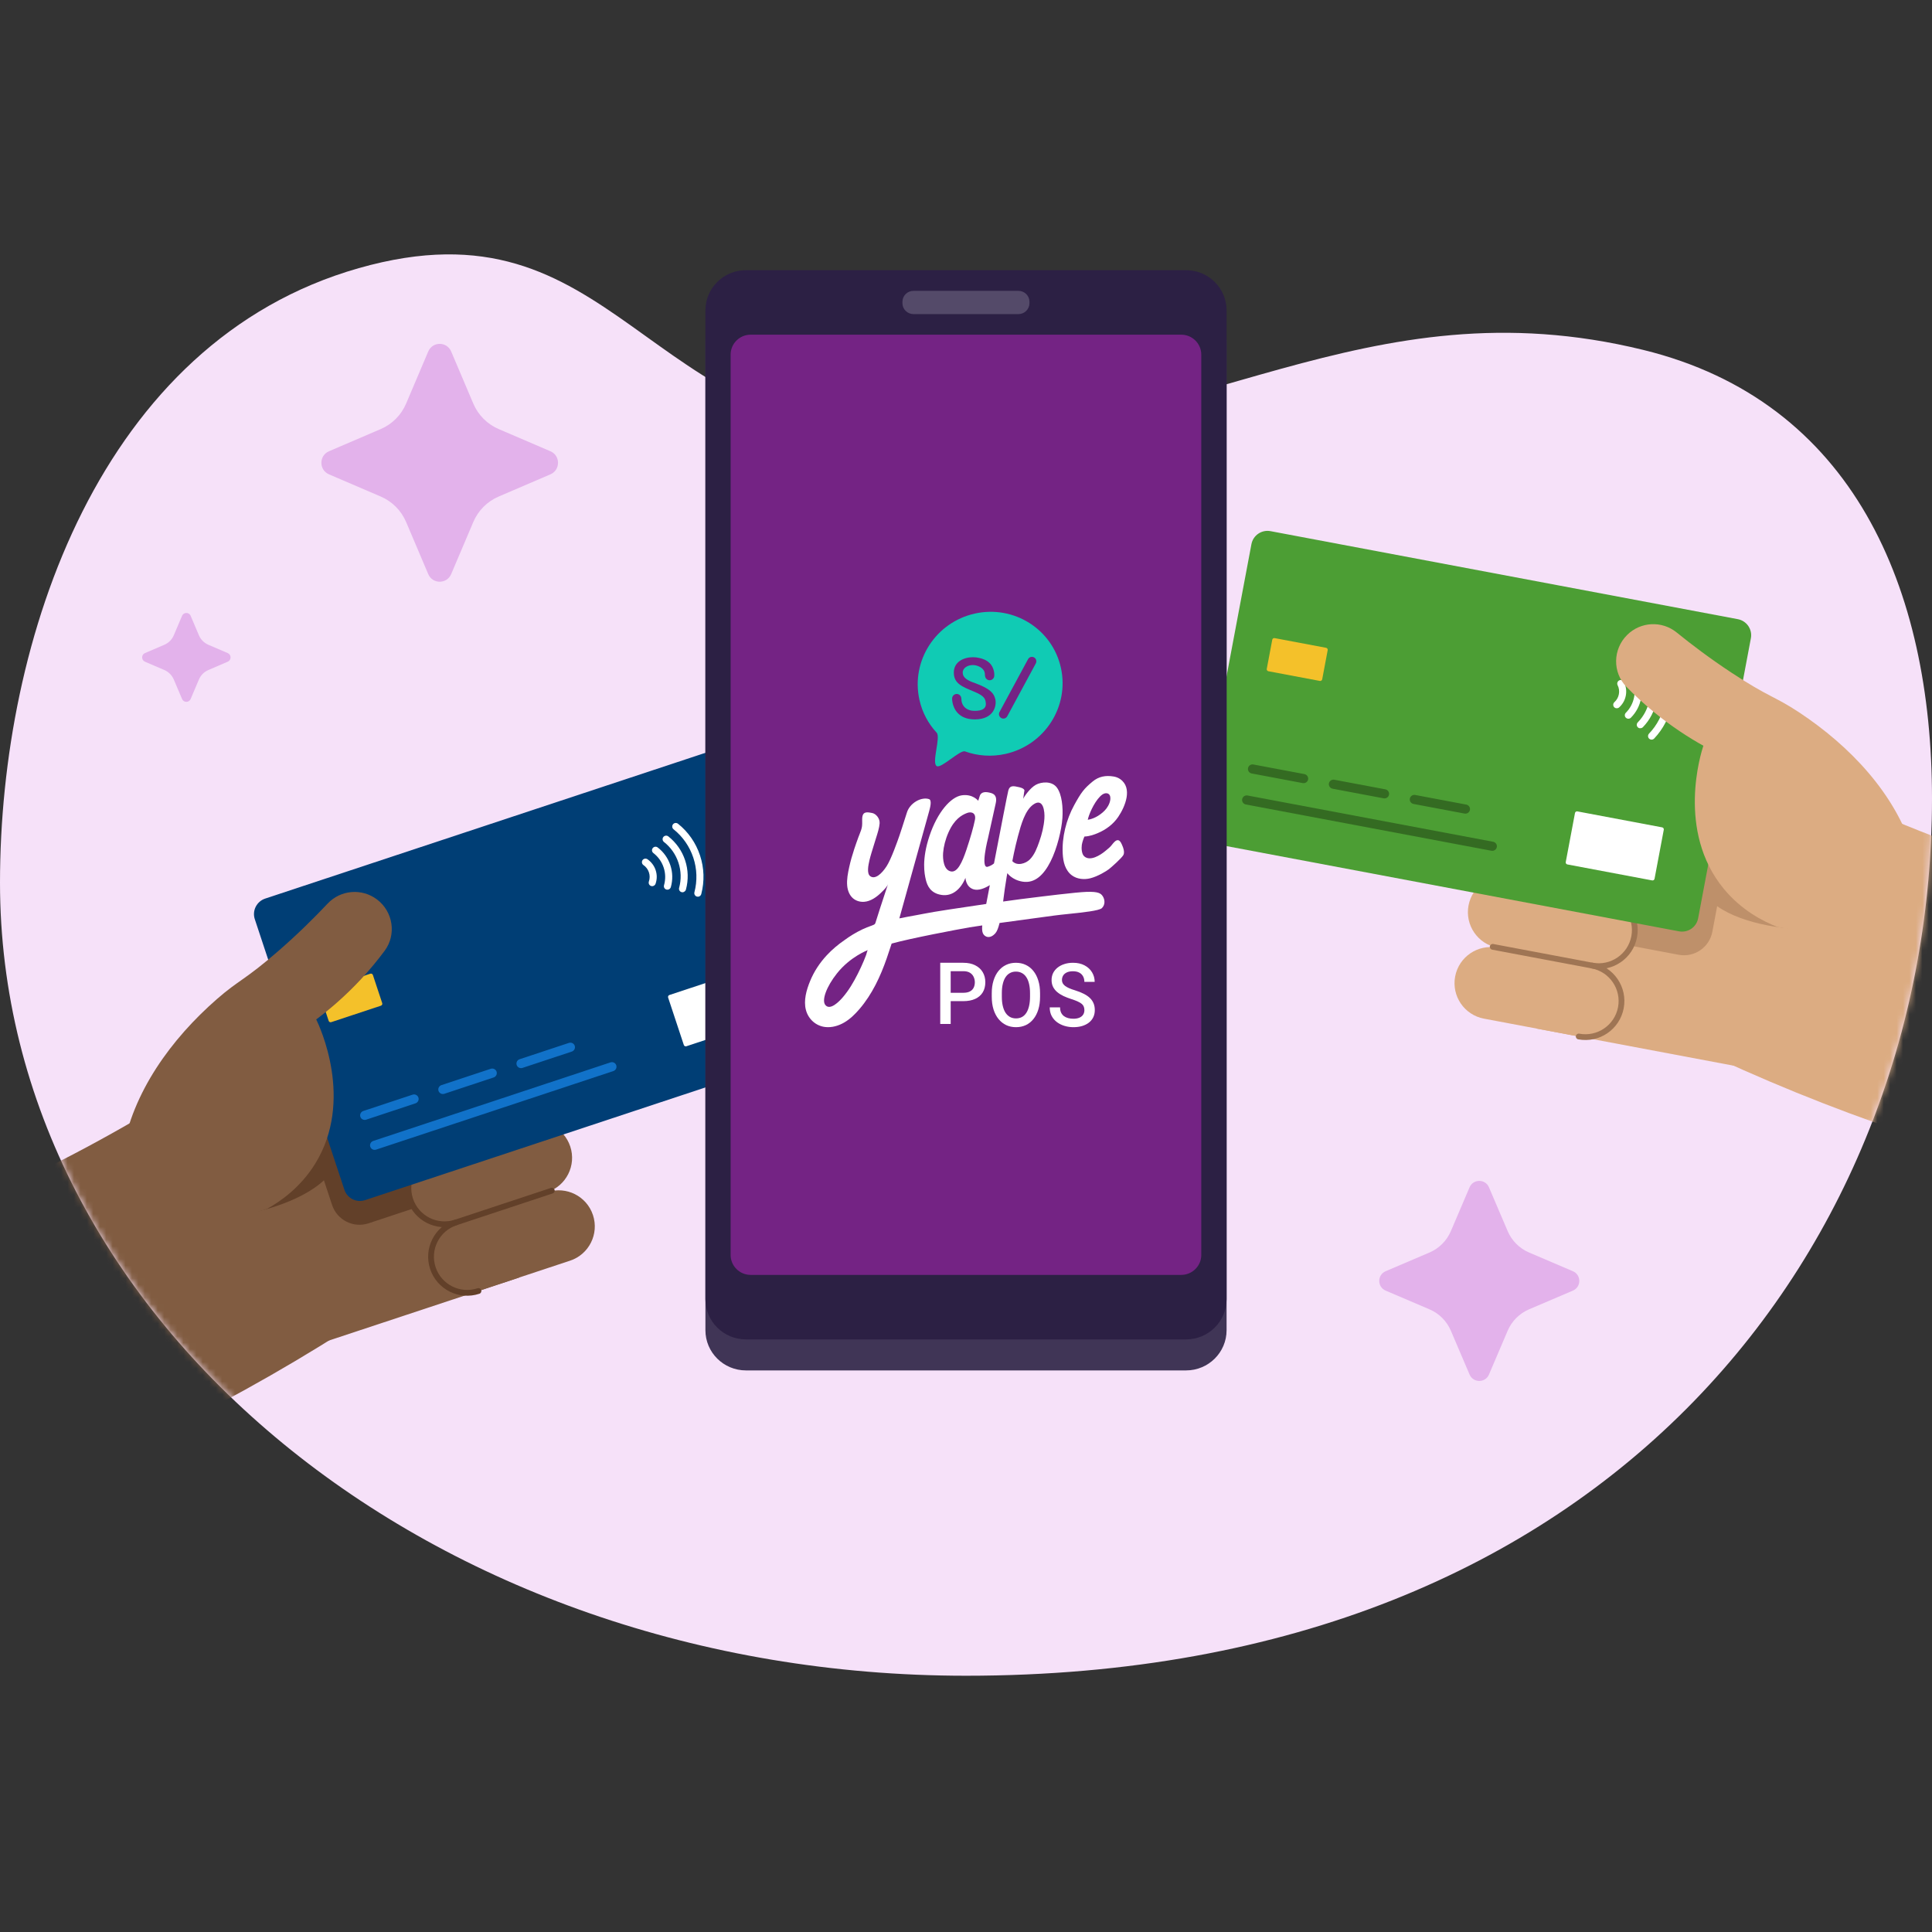 <svg width="300" height="300" viewBox="0 0 300 300" fill="none" xmlns="http://www.w3.org/2000/svg">
<rect x="0" y="0" width="300" height="300" fill="#333333" stroke="none"/>
<path d="M300 124.012C300 192.025 251.325 260.208 150 260.208C67.157 260.208 0 205.073 0 137.061C0 99.166 15.594 53.06 55.693 41.642C95.792 30.224 99.594 68.167 142.663 68.167C185.732 68.167 211.957 43.755 255.163 54.334C287.772 62.317 300 91.38 300 124.012Z" fill="#F6E1F9"/>
<mask id="mask0_838_6928" style="mask-type:alpha" maskUnits="userSpaceOnUse" x="0" y="39" width="300" height="222">
<path d="M300 124.012C300 192.025 251.325 260.208 150 260.208C67.157 260.208 0 205.073 0 137.061C0 99.166 15.594 53.06 55.693 41.642C95.792 30.224 99.594 68.167 142.663 68.167C185.732 68.167 211.957 43.755 255.163 54.334C287.772 62.317 300 91.38 300 124.012Z" fill="#F6E1F9"/>
</mask>
<g mask="url(#mask0_838_6928)">
<path d="M334.583 186.053C339.572 186.993 344.585 187.8 349.623 188.475C375.71 191.984 402.187 191.915 428.298 188.274C440.566 186.56 449.123 175.24 447.418 162.974C445.713 150.707 434.383 142.157 422.117 143.862C400.037 146.94 377.659 146.996 355.602 144.037C331.312 140.775 307.696 133.89 285.39 123.584C274.15 118.382 260.824 123.291 255.631 134.532C250.438 145.774 255.338 159.099 266.58 164.291C288.323 174.337 311.141 181.637 334.583 186.053Z" fill="#DCAC82"/>
<path d="M271.84 165.967C259.672 163.675 251.665 151.953 253.957 139.785C256.249 127.616 267.972 119.61 280.14 121.902C292.308 124.194 300.315 135.916 298.023 148.085C295.731 160.253 284.008 168.259 271.84 165.967Z" fill="#DCAC82"/>
<path d="M246.897 115.64L280.14 121.901L271.838 165.976L238.595 159.714L246.897 115.64Z" fill="#DCAC82"/>
<path d="M266.64 140.713C270.815 143.69 278.242 144.419 280.575 144.25L273.289 130.558L247.564 125.713L243.912 145.101L260.657 148.256C263.09 148.714 265.435 147.113 265.893 144.68L266.64 140.713Z" fill="#BE906A"/>
<path d="M238.727 114.101L253.445 116.874C256.487 117.447 258.489 120.377 257.916 123.419C257.343 126.461 254.412 128.463 251.37 127.89L236.652 125.118C233.61 124.545 231.608 121.614 232.181 118.572C232.754 115.53 235.685 113.528 238.727 114.101Z" fill="#DCAC82"/>
<path d="M236.652 125.117L251.37 127.89C254.412 128.463 256.413 131.393 255.84 134.435C255.267 137.478 252.337 139.479 249.295 138.906L234.577 136.134C231.535 135.561 229.533 132.63 230.106 129.588C230.679 126.546 233.61 124.544 236.652 125.117Z" fill="#DCAC82"/>
<path d="M234.577 136.134L249.295 138.906C252.337 139.479 254.339 142.41 253.766 145.452C253.193 148.494 250.262 150.495 247.22 149.922L232.502 147.15C229.46 146.577 227.458 143.647 228.031 140.604C228.604 137.562 231.535 135.561 234.577 136.134Z" fill="#DCAC82"/>
<path d="M232.5 147.158L247.218 149.931C250.26 150.504 252.262 153.434 251.689 156.476C251.116 159.519 248.185 161.52 245.143 160.947L230.425 158.175C227.383 157.602 225.382 154.671 225.955 151.629C226.528 148.587 229.458 146.585 232.5 147.158Z" fill="#DCAC82"/>
<path fill-rule="evenodd" clip-rule="evenodd" d="M253.353 117.313C256.151 117.839 257.993 120.537 257.466 123.335C256.94 126.132 254.242 127.974 251.444 127.448L236.021 124.543C235.778 124.497 235.544 124.657 235.498 124.9C235.452 125.144 235.612 125.378 235.855 125.424L251.278 128.329C254.562 128.947 257.729 126.784 258.348 123.501C258.966 120.217 256.803 117.05 253.519 116.431C253.276 116.385 253.042 116.546 252.996 116.789C252.95 117.032 253.11 117.267 253.353 117.313Z" fill="#9F7554"/>
<path fill-rule="evenodd" clip-rule="evenodd" d="M251.278 128.329C254.075 128.856 255.918 131.554 255.391 134.351C254.864 137.148 252.166 138.991 249.369 138.464L233.946 135.559C233.703 135.513 233.468 135.673 233.423 135.917C233.377 136.16 233.537 136.394 233.78 136.44L249.203 139.345C252.487 139.964 255.654 137.801 256.273 134.517C256.891 131.233 254.728 128.066 251.444 127.448C251.201 127.402 250.966 127.562 250.921 127.805C250.875 128.049 251.035 128.283 251.278 128.329Z" fill="#9F7554"/>
<path fill-rule="evenodd" clip-rule="evenodd" d="M249.202 139.354C251.999 139.88 253.841 142.578 253.315 145.376C252.788 148.173 250.09 150.016 247.293 149.489L231.87 146.584C231.626 146.538 231.392 146.698 231.346 146.941C231.3 147.185 231.46 147.419 231.704 147.465L247.127 150.37C250.41 150.988 253.577 148.826 254.196 145.542C254.814 142.258 252.651 139.091 249.368 138.472C249.124 138.426 248.89 138.587 248.844 138.83C248.798 139.073 248.958 139.308 249.202 139.354Z" fill="#9F7554"/>
<path fill-rule="evenodd" clip-rule="evenodd" d="M247.135 150.372C249.932 150.899 251.775 153.597 251.248 156.394C250.721 159.191 248.023 161.034 245.226 160.507C244.983 160.461 244.748 160.621 244.702 160.865C244.657 161.108 244.817 161.343 245.06 161.388C248.344 162.007 251.511 159.844 252.129 156.56C252.748 153.276 250.585 150.109 247.301 149.491C247.058 149.445 246.823 149.605 246.778 149.848C246.732 150.092 246.892 150.326 247.135 150.372Z" fill="#9F7554"/>
<g clip-path="url(#clip0_838_6928)">
<path d="M269.846 96.144L197.291 82.478C195.91 82.218 194.581 83.121 194.322 84.495L186.129 127.991C185.87 129.365 186.78 130.69 188.161 130.95L260.715 144.616C262.096 144.876 263.425 143.973 263.684 142.599L271.877 99.103C272.136 97.729 271.226 96.404 269.846 96.144Z" fill="#4C9E34"/>
<path d="M258.097 128.472L244.935 125.993C244.762 125.96 244.596 126.073 244.563 126.245L243.129 133.86C243.097 134.032 243.21 134.198 243.383 134.23L256.546 136.709C256.718 136.742 256.884 136.629 256.917 136.457L258.351 128.842C258.383 128.67 258.27 128.505 258.097 128.472Z" fill="white"/>
<path d="M205.909 100.589L197.926 99.086C197.753 99.053 197.587 99.166 197.555 99.338L196.703 103.861C196.67 104.033 196.784 104.198 196.957 104.231L204.94 105.734C205.113 105.767 205.279 105.654 205.311 105.482L206.163 100.959C206.195 100.788 206.082 100.622 205.909 100.589Z" fill="#F4C12A"/>
<path d="M202.548 120.201L194.627 118.71C194.238 118.636 193.863 118.889 193.79 119.274C193.718 119.659 193.975 120.031 194.365 120.105L202.285 121.597C202.675 121.67 203.05 121.417 203.122 121.032C203.195 120.647 202.938 120.275 202.548 120.201Z" fill="#346B22"/>
<path d="M215.112 122.568L207.191 121.076C206.802 121.003 206.427 121.255 206.354 121.641C206.282 122.026 206.539 122.398 206.929 122.471L214.849 123.963C215.239 124.036 215.614 123.784 215.686 123.398C215.759 123.013 215.502 122.641 215.112 122.568Z" fill="#346B22"/>
<path d="M227.676 124.935L219.756 123.443C219.366 123.369 218.991 123.622 218.919 124.007C218.846 124.393 219.103 124.764 219.493 124.838L227.414 126.33C227.803 126.403 228.178 126.15 228.251 125.765C228.323 125.38 228.066 125.008 227.676 124.935Z" fill="#346B22"/>
<path d="M231.85 130.708L193.72 123.525C193.33 123.452 192.956 123.705 192.883 124.09C192.811 124.475 193.068 124.847 193.457 124.921L231.588 132.103C231.977 132.176 232.352 131.923 232.424 131.538C232.497 131.153 232.24 130.781 231.85 130.708Z" fill="#346B22"/>
<path d="M256.356 114.841C256.258 114.823 256.156 114.776 256.078 114.697C255.858 114.49 255.851 114.139 256.058 113.92C257.325 112.595 258.173 110.942 258.512 109.138C258.852 107.334 258.664 105.486 257.966 103.79C257.852 103.511 257.986 103.196 258.268 103.074C258.548 102.961 258.865 103.095 258.988 103.375C259.77 105.262 259.973 107.324 259.593 109.341C259.213 111.358 258.266 113.195 256.859 114.678C256.721 114.818 256.535 114.875 256.356 114.841Z" fill="white"/>
<path d="M254.606 113.085C254.508 113.067 254.406 113.02 254.328 112.941C254.108 112.734 254.101 112.383 254.317 112.166C255.246 111.209 255.87 110.011 256.119 108.687C256.368 107.363 256.224 106.02 255.706 104.791C255.592 104.512 255.717 104.195 255.999 104.073C256.279 103.96 256.598 104.085 256.72 104.365C257.32 105.794 257.489 107.353 257.201 108.882C256.913 110.41 256.189 111.801 255.11 112.914C254.973 113.053 254.788 113.101 254.61 113.068L254.606 113.085Z" fill="white"/>
<path d="M252.751 111.595C252.644 111.575 252.551 111.53 252.464 111.449C252.246 111.233 252.245 110.893 252.462 110.676C253.124 110.009 253.568 109.173 253.744 108.24C253.919 107.307 253.81 106.366 253.436 105.504C253.313 105.223 253.437 104.906 253.719 104.785C254.001 104.663 254.32 104.787 254.443 105.068C254.908 106.131 255.04 107.297 254.824 108.443C254.608 109.589 254.063 110.618 253.241 111.448C253.105 111.579 252.921 111.627 252.751 111.595Z" fill="white"/>
<path d="M250.948 109.976C250.832 109.955 250.731 109.899 250.646 109.809C250.439 109.586 250.458 109.24 250.681 109.034C251.05 108.698 251.287 108.274 251.377 107.794C251.468 107.314 251.403 106.823 251.18 106.386C251.047 106.112 251.164 105.785 251.43 105.651C251.704 105.518 252.033 105.636 252.169 105.9C252.488 106.559 252.593 107.278 252.458 107.997C252.322 108.717 251.973 109.341 251.427 109.837C251.293 109.959 251.119 109.999 250.949 109.967L250.948 109.976Z" fill="white"/>
</g>
<path d="M275.99 143.934L298.031 148.086C299.239 140.803 298.002 135.259 297.096 132.314C294.307 123.192 287.186 115.791 279.38 110.625C275.567 108.1 274.642 108.263 268.911 104.483C265.55 102.271 262.69 100.108 260.347 98.206C258.059 96.352 254.751 96.522 252.663 98.593C250.431 100.801 250.363 104.411 252.558 106.659C253.813 107.945 255.233 109.271 256.838 110.586C259.566 112.816 262.194 114.515 264.498 115.798C264.139 116.88 260.278 129.048 267.669 138.014C270.418 141.343 273.746 143.056 275.99 143.934Z" fill="#DCAC82"/>
<path d="M-11.001 237.261C-15.819 238.857 -20.68 240.324 -25.583 241.665C-50.97 248.616 -77.221 252.075 -103.584 251.943C-115.972 251.879 -125.96 241.8 -125.904 229.415C-125.848 217.031 -115.758 207.049 -103.373 207.104C-81.08 207.214 -58.894 204.289 -37.428 198.418C-13.789 191.951 8.7 181.982 29.434 168.796C39.881 162.144 53.743 165.234 60.387 175.684C67.03 186.133 63.949 199.992 53.499 206.636C33.287 219.488 11.645 229.762 -11.001 237.261Z" fill="#815C41"/>
<path d="M48.508 208.997C60.263 205.104 66.637 192.42 62.745 180.665C58.852 168.911 46.168 162.537 34.413 166.429C22.658 170.321 16.285 183.006 20.177 194.761C24.069 206.515 36.754 212.889 48.508 208.997Z" fill="#815C41"/>
<path d="M66.526 155.796L34.413 166.429L48.511 209.005L80.624 198.372L66.526 155.796Z" fill="#815C41"/>
<path d="M50.298 183.275C46.556 186.781 39.294 188.494 36.958 188.637L42.356 174.096L67.206 165.868L73.408 184.597L57.233 189.954C54.882 190.732 52.345 189.458 51.566 187.107L50.298 183.275Z" fill="#624029"/>
<path d="M74.418 153.183L60.201 157.89C57.262 158.864 55.669 162.035 56.642 164.973C57.615 167.912 60.786 169.505 63.725 168.532L77.942 163.824C80.881 162.851 82.474 159.68 81.501 156.742C80.528 153.803 77.357 152.21 74.418 153.183Z" fill="#815C41"/>
<path d="M77.942 163.824L63.724 168.532C60.786 169.505 59.192 172.676 60.165 175.615C61.138 178.554 64.309 180.147 67.248 179.174L81.466 174.466C84.404 173.493 85.998 170.322 85.025 167.383C84.052 164.445 80.88 162.851 77.942 163.824Z" fill="#815C41"/>
<path d="M81.466 174.467L67.248 179.174C64.309 180.147 62.716 183.319 63.689 186.257C64.662 189.196 67.833 190.789 70.772 189.816L84.99 185.108C87.928 184.135 89.522 180.964 88.549 178.026C87.576 175.087 84.404 173.493 81.466 174.467Z" fill="#815C41"/>
<path d="M84.993 185.116L70.775 189.824C67.836 190.797 66.243 193.968 67.216 196.907C68.189 199.846 71.36 201.439 74.299 200.466L88.516 195.758C91.455 194.785 93.049 191.614 92.075 188.675C91.102 185.737 87.931 184.143 84.993 185.116Z" fill="#815C41"/>
<path fill-rule="evenodd" clip-rule="evenodd" d="M60.35 158.313C57.648 159.208 56.181 162.127 57.076 164.829C57.971 167.532 60.89 168.998 63.592 168.104L78.491 163.17C78.726 163.093 78.98 163.22 79.057 163.455C79.135 163.69 79.008 163.944 78.773 164.022L63.874 168.955C60.702 170.006 57.275 168.284 56.225 165.111C55.174 161.939 56.896 158.512 60.068 157.462C60.303 157.384 60.557 157.512 60.635 157.747C60.713 157.982 60.585 158.235 60.35 158.313Z" fill="#624029"/>
<path fill-rule="evenodd" clip-rule="evenodd" d="M63.874 168.955C61.172 169.85 59.705 172.769 60.599 175.472C61.494 178.174 64.414 179.641 67.116 178.746L82.014 173.812C82.249 173.735 82.503 173.862 82.581 174.097C82.659 174.332 82.531 174.586 82.296 174.664L67.398 179.597C64.225 180.648 60.798 178.926 59.748 175.753C58.698 172.581 60.42 169.154 63.592 168.104C63.827 168.026 64.081 168.154 64.158 168.389C64.236 168.624 64.109 168.877 63.874 168.955Z" fill="#624029"/>
<path fill-rule="evenodd" clip-rule="evenodd" d="M67.401 179.605C64.698 180.5 63.232 183.419 64.126 186.121C65.021 188.823 67.94 190.29 70.642 189.395L85.541 184.462C85.776 184.384 86.03 184.512 86.108 184.747C86.186 184.982 86.058 185.236 85.823 185.313L70.924 190.247C67.752 191.297 64.325 189.575 63.275 186.403C62.224 183.231 63.946 179.804 67.119 178.754C67.354 178.676 67.608 178.803 67.685 179.038C67.763 179.273 67.636 179.527 67.401 179.605Z" fill="#624029"/>
<path fill-rule="evenodd" clip-rule="evenodd" d="M70.916 190.25C68.214 191.145 66.747 194.064 67.641 196.766C68.536 199.469 71.456 200.935 74.158 200.041C74.393 199.963 74.646 200.09 74.724 200.325C74.802 200.561 74.675 200.814 74.44 200.892C71.267 201.943 67.841 200.221 66.79 197.048C65.74 193.876 67.462 190.449 70.634 189.399C70.869 189.321 71.123 189.449 71.2 189.684C71.278 189.919 71.151 190.172 70.916 190.25Z" fill="#624029"/>
<g clip-path="url(#clip1_838_6928)">
<path d="M111.273 116.322L41.185 139.53C39.851 139.972 39.126 141.406 39.566 142.733L53.479 184.75C53.919 186.078 55.356 186.796 56.69 186.354L126.778 163.146C128.112 162.704 128.837 161.27 128.398 159.943L114.485 117.925C114.045 116.598 112.607 115.88 111.273 116.322Z" fill="#003E75"/>
<path d="M116.664 150.293L103.949 154.503C103.783 154.559 103.692 154.738 103.747 154.904L106.183 162.26C106.238 162.426 106.417 162.516 106.584 162.46L119.299 158.25C119.466 158.195 119.557 158.016 119.502 157.85L117.066 150.493C117.011 150.327 116.831 150.238 116.664 150.293Z" fill="white"/>
<path d="M57.502 151.196L49.79 153.749C49.623 153.805 49.532 153.984 49.587 154.15L51.034 158.519C51.089 158.685 51.269 158.775 51.435 158.719L59.147 156.166C59.314 156.111 59.405 155.931 59.35 155.765L57.903 151.396C57.848 151.23 57.668 151.141 57.502 151.196Z" fill="#F4C12A"/>
<path d="M64.066 169.979L56.414 172.513C56.038 172.638 55.833 173.04 55.956 173.413C56.079 173.785 56.484 173.985 56.861 173.861L64.512 171.327C64.888 171.203 65.094 170.8 64.97 170.428C64.847 170.056 64.442 169.855 64.066 169.979Z" fill="#1172C9"/>
<path d="M76.203 165.961L68.552 168.494C68.175 168.619 67.97 169.022 68.093 169.394C68.216 169.766 68.621 169.967 68.998 169.842L76.649 167.308C77.026 167.184 77.231 166.781 77.108 166.409C76.984 166.037 76.579 165.836 76.203 165.961Z" fill="#1172C9"/>
<path d="M88.34 161.942L80.689 164.475C80.312 164.6 80.107 165.003 80.23 165.375C80.354 165.747 80.759 165.948 81.135 165.823L88.787 163.289C89.163 163.165 89.368 162.762 89.245 162.39C89.122 162.018 88.717 161.817 88.34 161.942Z" fill="#1172C9"/>
<path d="M94.789 164.969L57.955 177.165C57.578 177.29 57.373 177.693 57.497 178.065C57.62 178.437 58.025 178.638 58.401 178.513L95.235 166.316C95.612 166.192 95.817 165.789 95.694 165.417C95.57 165.045 95.165 164.844 94.789 164.969Z" fill="#1172C9"/>
<path d="M108.535 139.213C108.44 139.245 108.328 139.253 108.222 139.222C107.929 139.147 107.752 138.844 107.828 138.552C108.294 136.779 108.234 134.922 107.657 133.18C107.08 131.437 106.02 129.912 104.588 128.767C104.353 128.578 104.317 128.237 104.504 127.994C104.695 127.76 105.037 127.723 105.28 127.909C106.878 129.18 108.056 130.886 108.701 132.834C109.346 134.783 109.408 136.848 108.895 138.827C108.843 139.016 108.708 139.156 108.535 139.213Z" fill="white"/>
<path d="M106.154 138.526C106.059 138.557 105.947 138.566 105.841 138.534C105.548 138.46 105.371 138.156 105.455 137.862C105.804 136.575 105.769 135.224 105.345 133.945C104.922 132.666 104.144 131.562 103.096 130.737C102.861 130.548 102.816 130.211 103.004 129.968C103.194 129.733 103.533 129.688 103.777 129.874C104.994 130.833 105.897 132.115 106.386 133.591C106.875 135.067 106.916 136.635 106.511 138.131C106.459 138.32 106.32 138.451 106.148 138.509L106.154 138.526Z" fill="white"/>
<path d="M103.809 138.121C103.705 138.155 103.602 138.161 103.487 138.132C103.191 138.049 103.026 137.752 103.11 137.457C103.366 136.553 103.349 135.606 103.051 134.705C102.752 133.804 102.201 133.034 101.456 132.461C101.212 132.275 101.168 131.938 101.355 131.695C101.543 131.452 101.882 131.406 102.125 131.592C103.048 132.296 103.728 133.252 104.094 134.359C104.461 135.467 104.483 136.631 104.166 137.755C104.111 137.935 103.972 138.067 103.809 138.121Z" fill="white"/>
<path d="M101.447 137.579C101.335 137.616 101.22 137.616 101.102 137.579C100.812 137.484 100.661 137.173 100.757 136.884C100.917 136.412 100.918 135.925 100.765 135.462C100.611 134.998 100.317 134.601 99.91 134.326C99.661 134.151 99.605 133.808 99.772 133.562C99.948 133.313 100.293 133.256 100.539 133.422C101.138 133.843 101.578 134.421 101.809 135.116C102.039 135.812 102.036 136.527 101.798 137.225C101.74 137.396 101.608 137.516 101.444 137.571L101.447 137.579Z" fill="white"/>
</g>
<path d="M41.461 187.713L20.169 194.763C18.002 187.706 18.49 182.046 18.995 179.007C20.545 169.595 26.616 161.311 33.664 155.152C37.108 152.141 38.046 152.18 43.222 147.669C46.259 145.029 48.805 142.505 50.874 140.308C52.895 138.165 56.196 137.894 58.541 139.668C61.047 141.559 61.596 145.128 59.719 147.648C58.647 149.09 57.416 150.593 56.001 152.11C53.594 154.683 51.216 156.718 49.103 158.296C49.603 159.321 55.05 170.866 48.919 180.737C46.638 184.402 43.568 186.543 41.461 187.713Z" fill="#815C41"/>
</g>
<g clip-path="url(#clip2_838_6928)">
<path d="M190.463 206.553V53.011C190.463 49.563 187.647 46.768 184.174 46.768L115.827 46.768C112.353 46.768 109.537 49.563 109.537 53.011L109.537 206.553C109.537 210.002 112.353 212.797 115.827 212.797H184.174C187.647 212.797 190.463 210.002 190.463 206.553Z" fill="#403556"/>
<path d="M190.463 201.738V48.196C190.463 44.748 187.647 41.952 184.174 41.952L115.827 41.952C112.353 41.952 109.537 44.748 109.537 48.196L109.537 201.738C109.537 205.186 112.353 207.982 115.827 207.982H184.174C187.647 207.982 190.463 205.186 190.463 201.738Z" fill="#2C2044"/>
<path d="M186.534 194.868V55.066C186.534 53.355 185.137 51.968 183.414 51.968L116.57 51.968C114.847 51.968 113.45 53.355 113.45 55.066L113.45 194.868C113.45 196.579 114.847 197.966 116.57 197.966H183.414C185.137 197.966 186.534 196.579 186.534 194.868Z" fill="#742384"/>
<path d="M141.843 48.774H158.141C159.088 48.774 159.855 48.012 159.855 47.072V46.864C159.855 45.924 159.088 45.163 158.141 45.163H141.843C140.896 45.163 140.129 45.924 140.129 46.864V47.072C140.129 48.012 140.896 48.774 141.843 48.774Z" fill="#544A69"/>
</g>
<g clip-path="url(#clip3_838_6928)">
<path fill-rule="evenodd" clip-rule="evenodd" d="M234.11 191.166C234.748 192.662 235.941 193.853 237.435 194.491C239.341 195.304 242.064 196.467 244.237 197.394C245.564 197.961 245.562 199.84 244.237 200.407L237.435 203.31C235.939 203.948 234.748 205.139 234.11 206.635C233.297 208.54 232.134 211.264 231.207 213.436C230.64 214.764 228.761 214.764 228.194 213.436C227.268 211.264 226.104 208.54 225.291 206.635C224.653 205.139 223.46 203.948 221.966 203.31C220.06 202.497 217.337 201.334 215.165 200.407C213.837 199.84 213.837 197.961 215.165 197.394C217.337 196.467 220.06 195.304 221.966 194.491C223.462 193.853 224.653 192.66 225.291 191.166C226.104 189.26 227.268 186.537 228.194 184.365C228.761 183.037 230.64 183.037 231.207 184.365C232.134 186.537 233.297 189.26 234.11 191.166Z" fill="#E3B2EB"/>
</g>
<g clip-path="url(#clip4_838_6928)">
<path fill-rule="evenodd" clip-rule="evenodd" d="M73.493 62.667C74.248 64.446 75.659 65.862 77.426 66.62C79.68 67.587 82.902 68.97 85.472 70.072C87.042 70.746 87.039 72.98 85.472 73.654L77.426 77.106C75.656 77.864 74.248 79.28 73.493 81.059C72.532 83.325 71.156 86.563 70.059 89.145C69.389 90.724 67.166 90.724 66.496 89.145C65.4 86.563 64.023 83.325 63.062 81.059C62.307 79.28 60.896 77.864 59.129 77.106C56.874 76.139 53.653 74.756 51.084 73.654C49.513 72.98 49.513 70.746 51.084 70.072C53.653 68.97 56.874 67.587 59.129 66.62C60.899 65.862 62.307 64.443 63.062 62.667C64.023 60.401 65.4 57.163 66.496 54.58C67.166 53.002 69.389 53.002 70.059 54.58C71.156 57.163 72.532 60.401 73.493 62.667Z" fill="#E3B2EB"/>
<path fill-rule="evenodd" clip-rule="evenodd" d="M30.886 98.644C31.168 99.309 31.696 99.838 32.356 100.121C33.199 100.483 34.403 101 35.363 101.411C35.95 101.663 35.949 102.498 35.363 102.75L32.356 104.04C31.695 104.324 31.168 104.853 30.886 105.518C30.527 106.364 30.013 107.575 29.603 108.54C29.352 109.13 28.522 109.13 28.271 108.54C27.861 107.575 27.347 106.364 26.988 105.518C26.706 104.853 26.178 104.324 25.518 104.04C24.675 103.679 23.471 103.162 22.511 102.75C21.924 102.498 21.924 101.663 22.511 101.411C23.471 101 24.675 100.483 25.518 100.121C26.179 99.838 26.706 99.308 26.988 98.644C27.347 97.797 27.861 96.587 28.271 95.622C28.522 95.032 29.352 95.032 29.603 95.622C30.013 96.587 30.527 97.797 30.886 98.644Z" fill="#E3B2EB"/>
</g>
<path fill-rule="evenodd" clip-rule="evenodd" d="M160.839 103.017L156.407 111.221C156.224 111.557 155.808 111.68 155.477 111.496C155.146 111.315 155.022 110.895 155.204 110.559L159.636 102.354C159.818 102.02 160.235 101.896 160.566 102.079C160.897 102.261 161.019 102.681 160.839 103.017ZM151.364 111.709C148.806 111.709 148.102 110.012 147.921 109.165C147.844 108.83 147.842 108.595 147.842 108.483C147.842 108.082 148.163 107.758 148.558 107.758C148.928 107.758 149.229 108.04 149.269 108.4C149.269 108.403 149.272 108.405 149.272 108.408C149.276 108.43 149.279 108.469 149.282 108.521C149.287 108.562 149.294 108.603 149.294 108.646C149.294 108.675 149.296 108.703 149.297 108.734C149.304 108.793 149.311 108.857 149.322 108.923C149.349 109.064 149.396 109.22 149.474 109.379C149.485 109.394 149.491 109.41 149.5 109.425C149.742 109.88 150.241 110.328 151.204 110.379C152.654 110.42 153.082 109.931 153.087 109.323C153.032 108.619 152.99 108.113 151.316 107.422C149.357 106.615 148.108 106.127 148.108 104.437C148.108 102.749 149.662 102.052 151.085 102.052C151.443 102.052 151.754 102.094 152.032 102.162C152.587 102.273 153.202 102.503 153.662 102.959V102.955C153.779 103.06 153.903 103.214 154.012 103.399C154.024 103.418 154.035 103.436 154.045 103.455C154.074 103.505 154.1 103.559 154.127 103.615C154.136 103.634 154.144 103.651 154.152 103.669C154.293 103.983 154.393 104.354 154.393 104.734C154.393 104.802 154.402 104.915 154.378 105.042C154.376 105.053 154.373 105.064 154.371 105.075C154.365 105.104 154.355 105.133 154.343 105.163C154.338 105.177 154.335 105.189 154.328 105.2C154.325 105.211 154.32 105.221 154.313 105.233C154.194 105.469 153.955 105.633 153.674 105.633C153.426 105.633 153.213 105.506 153.083 105.315C153.074 105.298 153.064 105.281 153.055 105.264C153.035 105.231 153.019 105.194 153.005 105.156C153.003 105.152 153 105.147 153 105.142C152.993 105.123 152.987 105.102 152.983 105.084C152.95 104.969 152.935 104.846 152.935 104.743C152.935 104.721 152.933 104.701 152.932 104.679C152.932 104.644 152.93 104.614 152.927 104.583C152.905 104.403 152.853 104.262 152.789 104.147C152.783 104.135 152.776 104.123 152.769 104.112C152.756 104.091 152.744 104.073 152.731 104.052C152.373 103.532 151.608 103.269 151.05 103.269C150.297 103.269 149.49 103.686 149.49 104.453C149.49 105.217 150.214 105.677 151.441 106.085C153.84 106.972 154.335 107.689 154.55 108.564C154.788 109.521 154.376 111.709 151.364 111.709ZM164.737 103.698C163.409 97.684 157.412 93.914 151.345 95.28C145.275 96.648 141.434 102.631 142.763 108.645C143.201 110.632 144.15 112.374 145.444 113.767C146.108 114.485 144.628 118.442 145.451 118.958C146.128 119.384 149.088 116.402 149.844 116.676C151.796 117.38 153.972 117.554 156.156 117.063C162.223 115.696 166.067 109.713 164.737 103.698Z" fill="#10CBB4"/>
<path fill-rule="evenodd" clip-rule="evenodd" d="M171.554 123.198C171.268 123.269 171.03 123.464 170.822 123.671C169.838 124.662 169.045 126.553 168.904 127.314C168.908 127.29 168.939 127.285 169.013 127.273C169.134 127.253 169.372 127.214 169.797 127.043C170.044 126.941 170.277 126.827 170.503 126.684C170.995 126.374 171.455 126.003 171.807 125.541C172.178 125.053 172.513 124.325 172.394 123.701C172.318 123.295 171.967 123.096 171.554 123.198ZM172.673 131.161C172.932 130.835 173.309 130.36 173.678 130.478C173.992 130.579 174.198 131.106 174.318 131.414C174.333 131.452 174.346 131.486 174.359 131.516C174.359 131.516 174.679 132.284 174.449 132.748C174.22 133.211 172.575 134.671 172.196 134.963C171.821 135.255 170.471 136.092 169.281 136.385C168.335 136.617 167.249 136.515 166.451 135.93C165.939 135.557 165.579 135.01 165.361 134.421C165.142 133.835 165.058 133.209 165.02 132.584C164.871 130.026 165.564 127.267 166.804 125.013C167.893 123.028 168.332 122.46 169.639 121.374C170.613 120.562 171.684 120.368 172.938 120.578C173.294 120.638 173.641 120.769 173.935 120.975C175.925 122.357 174.712 125.26 173.636 126.849C172.856 127.999 171.725 128.835 170.439 129.374C170.007 129.557 169.189 129.875 168.401 129.893C168.369 129.895 168.054 130.707 167.985 131.184C167.907 131.737 167.956 132.596 168.347 132.958C169.271 133.817 170.894 132.759 171.614 132.159C171.68 132.104 171.746 132.05 171.813 131.995C172.075 131.782 172.338 131.567 172.553 131.31C172.589 131.267 172.629 131.216 172.673 131.161ZM162.173 127.114C162.084 128.342 161.785 129.529 161.378 130.685C161.034 131.666 160.659 132.69 159.928 133.439C159.288 134.097 157.936 134.532 157.195 133.713C157.195 133.713 157.546 131.792 158.066 129.852C158.557 128.017 159.162 125.854 160.431 124.94C162.003 123.804 162.256 125.992 162.173 127.114ZM164.12 122.305C163.34 121.239 161.719 121.387 160.851 121.86C159.98 122.333 159.043 123.651 158.881 124.044L159.048 122.878C159.048 122.878 159.29 122.481 158.299 122.245C157.31 122.008 156.795 121.942 156.572 122.745C156.454 123.168 155.357 128.825 154.347 134.071C154.113 134.271 153.796 134.464 153.378 134.588C152.182 134.943 153.418 130.149 153.418 130.149C153.418 130.149 154.448 125.459 154.61 124.759C154.774 124.058 154.707 123.381 153.923 123.149C153.139 122.919 152.366 122.876 152.132 123.61L151.898 124.345C151.898 124.345 151.059 123.249 149.349 123.496C147.639 123.743 145.567 126.101 144.331 129.795C143.095 133.489 143.544 135.689 143.759 136.592C143.973 137.496 144.471 138.71 146.214 138.966C147.958 139.225 149.248 137.959 149.917 136.312C149.917 136.312 149.949 137.693 151.145 138.086C151.938 138.346 152.94 137.92 153.7 137.441C153.492 138.523 153.301 139.52 153.139 140.366C149.34 140.918 144.793 141.606 143.678 141.844C143.296 141.925 142.781 142.018 142.177 142.127C141.438 142.26 140.567 142.418 139.648 142.606L139.651 142.599C139.652 142.596 139.653 142.593 139.654 142.589C139.654 142.589 144.143 126.478 144.262 126.023C144.271 125.99 144.281 125.953 144.292 125.912L144.292 125.91L144.292 125.91C144.433 125.384 144.735 124.253 144.262 124.088C143.752 123.911 142.985 123.99 142.259 124.424C141.532 124.86 141.042 125.49 140.832 126.145C140.771 126.332 140.674 126.636 140.559 126.996C140.274 127.893 139.879 129.131 139.669 129.737C139.374 130.587 138.383 133.417 137.666 134.517C136.88 135.723 135.88 136.592 135.134 136.058C134.551 135.641 134.84 134.319 135.015 133.549C135.149 132.967 135.475 131.921 135.727 131.112C135.808 130.852 135.881 130.616 135.938 130.429C135.974 130.311 136.013 130.187 136.053 130.06C136.276 129.355 136.537 128.529 136.587 127.86C136.645 127.072 136.017 126.36 135.439 126.245C134.863 126.128 134.251 126.023 134.015 126.478C133.866 126.763 133.872 127.139 133.879 127.54C133.882 127.781 133.886 128.031 133.857 128.275C133.804 128.714 133.633 129.137 133.466 129.553C133.408 129.696 133.351 129.838 133.299 129.979C133.074 130.596 132.852 131.217 132.646 131.843C132.341 132.769 132.068 133.709 131.861 134.663C131.659 135.591 131.463 136.578 131.551 137.531C131.618 138.272 131.901 139.022 132.466 139.5C132.933 139.895 133.562 140.073 134.17 140.033C135.207 139.965 136.163 139.269 136.879 138.553C136.913 138.519 136.95 138.482 136.988 138.444L136.989 138.444C137.316 138.119 137.759 137.679 137.896 137.265C137.712 137.827 137.527 138.389 137.341 138.95C136.87 140.378 136.398 141.806 135.956 143.243C135.929 143.327 135.903 143.413 135.845 143.478C135.779 143.556 135.681 143.596 135.585 143.635C135.52 143.661 135.455 143.688 135.39 143.715L135.371 143.722C134.864 143.897 134.382 144.089 133.946 144.294C132.848 144.815 131.925 145.401 131.2 145.934C130.176 146.632 129.222 147.428 128.379 148.336C127.287 149.508 126.389 150.872 125.785 152.358C125.221 153.736 124.756 155.358 125.142 156.828C125.514 158.25 126.696 159.319 128.16 159.477C129.187 159.59 130.231 159.28 131.122 158.755C132.012 158.229 132.764 157.491 133.44 156.706C135.429 154.391 136.711 151.629 137.704 148.767C137.962 148.02 138.209 147.268 138.454 146.517C141.45 145.685 148.685 144.321 150.552 143.997C150.942 143.93 151.641 143.825 152.525 143.698C152.487 144.077 152.477 144.562 152.613 144.894C152.867 145.511 153.737 145.873 154.578 144.894C154.832 144.597 155.038 144.026 155.211 143.32C157.427 143.014 159.935 142.675 161.74 142.432L161.742 142.432C162.608 142.315 163.313 142.22 163.744 142.161C164.331 142.081 165.095 142.002 165.908 141.917C168.119 141.687 170.698 141.418 171.106 141.007C171.666 140.444 171.547 139.674 171.254 139.198C170.959 138.725 170.576 138.428 168.721 138.489C167.118 138.539 161.933 139.187 159.419 139.502L159.416 139.502L159.411 139.503C159.019 139.552 158.692 139.593 158.455 139.622C158.027 139.674 157.04 139.809 155.766 139.989C155.792 139.786 155.817 139.587 155.841 139.393L155.842 139.39C155.908 138.865 155.968 138.383 156.028 137.986C156.318 136.039 156.42 135.578 156.42 135.578C156.42 135.578 157.134 136.64 158.792 136.903C160.725 137.21 162.104 135.794 163.124 133.781C164.176 131.709 164.854 128.758 164.969 127.041C165.082 125.383 164.902 123.369 164.12 122.305ZM150.07 131.937C150.688 130.095 151.177 128.367 151.385 127.319C151.604 126.218 150.827 125.983 150.158 126.242C149.325 126.562 148.195 127.196 147.279 129.256C146.795 130.347 146.517 131.478 146.446 132.434C146.376 133.391 146.522 135.099 147.659 135.316C148.676 135.508 149.409 133.905 150.07 131.937ZM134.124 149.215C134.255 148.902 134.381 148.587 134.498 148.27C134.507 148.245 134.523 148.189 134.542 148.117C134.601 147.903 134.697 147.554 134.758 147.531C134.758 147.531 132.04 148.538 129.971 151.139C128.321 153.212 127.56 155.325 128.16 156.058C128.911 156.978 130.347 155.459 130.827 154.907C131.801 153.789 132.55 152.496 133.216 151.174C133.539 150.53 133.845 149.879 134.124 149.215Z" fill="white"/>
<path d="M149.574 155.457H147.125V154.159H149.574C150.001 154.159 150.346 154.089 150.608 153.95C150.871 153.811 151.063 153.619 151.184 153.375C151.309 153.128 151.371 152.845 151.371 152.527C151.371 152.227 151.309 151.947 151.184 151.685C151.063 151.42 150.871 151.207 150.608 151.046C150.346 150.885 150.001 150.805 149.574 150.805H147.622V159H146V149.5H149.574C150.303 149.5 150.921 149.63 151.429 149.891C151.942 150.148 152.332 150.504 152.599 150.961C152.866 151.414 153 151.932 153 152.514C153 153.128 152.866 153.654 152.599 154.094C152.332 154.533 151.942 154.87 151.429 155.105C150.921 155.34 150.303 155.457 149.574 155.457Z" fill="white"/>
<path d="M161.5 154.233V154.768C161.5 155.503 161.411 156.162 161.233 156.746C161.055 157.33 160.801 157.827 160.469 158.237C160.142 158.647 159.749 158.961 159.29 159.179C158.83 159.393 158.321 159.5 157.762 159.5C157.208 159.5 156.701 159.393 156.241 159.179C155.786 158.961 155.391 158.647 155.055 158.237C154.72 157.827 154.459 157.33 154.273 156.746C154.091 156.162 154 155.503 154 154.768V154.233C154 153.497 154.091 152.84 154.273 152.261C154.455 151.677 154.712 151.18 155.043 150.77C155.378 150.356 155.774 150.041 156.229 149.827C156.688 149.61 157.195 149.5 157.75 149.5C158.309 149.5 158.818 149.61 159.277 149.827C159.737 150.041 160.132 150.356 160.463 150.77C160.794 151.18 161.049 151.677 161.227 152.261C161.409 152.84 161.5 153.497 161.5 154.233ZM159.942 154.768V154.22C159.942 153.675 159.892 153.197 159.793 152.782C159.697 152.363 159.555 152.013 159.364 151.733C159.178 151.447 158.948 151.233 158.675 151.091C158.402 150.944 158.094 150.87 157.75 150.87C157.406 150.87 157.1 150.944 156.831 151.091C156.562 151.233 156.332 151.447 156.142 151.733C155.956 152.013 155.813 152.363 155.714 152.782C155.614 153.197 155.565 153.675 155.565 154.22V154.768C155.565 155.311 155.614 155.792 155.714 156.212C155.813 156.63 155.958 156.984 156.148 157.274C156.343 157.559 156.575 157.776 156.844 157.923C157.113 158.065 157.419 158.137 157.762 158.137C158.11 158.137 158.418 158.065 158.687 157.923C158.957 157.776 159.184 157.559 159.37 157.274C159.557 156.984 159.697 156.63 159.793 156.212C159.892 155.792 159.942 155.311 159.942 154.768Z" fill="white"/>
<path d="M168.383 156.86C168.383 156.659 168.353 156.481 168.293 156.325C168.238 156.169 168.137 156.027 167.992 155.897C167.846 155.768 167.641 155.643 167.376 155.523C167.115 155.398 166.781 155.271 166.375 155.142C165.93 154.999 165.519 154.841 165.143 154.667C164.771 154.489 164.446 154.284 164.168 154.053C163.89 153.816 163.674 153.547 163.52 153.244C163.366 152.936 163.289 152.581 163.289 152.18C163.289 151.784 163.368 151.423 163.526 151.098C163.689 150.773 163.918 150.491 164.213 150.255C164.512 150.015 164.865 149.83 165.271 149.701C165.678 149.567 166.127 149.5 166.619 149.5C167.312 149.5 167.908 149.634 168.409 149.901C168.914 150.169 169.301 150.527 169.57 150.977C169.844 151.427 169.981 151.924 169.981 152.468H168.383C168.383 152.147 168.317 151.864 168.184 151.619C168.056 151.369 167.859 151.174 167.594 151.031C167.333 150.888 167.002 150.817 166.599 150.817C166.219 150.817 165.902 150.877 165.65 150.997C165.398 151.118 165.209 151.28 165.085 151.486C164.961 151.69 164.899 151.922 164.899 152.18C164.899 152.363 164.94 152.531 165.021 152.682C165.102 152.829 165.226 152.967 165.393 153.096C165.56 153.221 165.77 153.339 166.022 153.451C166.274 153.562 166.572 153.669 166.914 153.771C167.431 153.932 167.883 154.11 168.268 154.306C168.653 154.498 168.973 154.716 169.23 154.961C169.487 155.206 169.679 155.485 169.808 155.797C169.936 156.104 170 156.455 170 156.846C170 157.257 169.921 157.626 169.763 157.956C169.604 158.282 169.378 158.56 169.083 158.792C168.792 159.019 168.441 159.195 168.03 159.32C167.624 159.44 167.171 159.5 166.67 159.5C166.221 159.5 165.778 159.438 165.342 159.313C164.91 159.189 164.516 158.999 164.161 158.745C163.806 158.486 163.524 158.166 163.314 157.782C163.105 157.395 163 156.942 163 156.425H164.61C164.61 156.741 164.662 157.011 164.764 157.234C164.871 157.457 165.019 157.64 165.207 157.782C165.395 157.921 165.613 158.023 165.862 158.09C166.114 158.157 166.383 158.19 166.67 158.19C167.046 158.19 167.361 158.134 167.613 158.023C167.87 157.911 168.062 157.756 168.191 157.555C168.319 157.355 168.383 157.122 168.383 156.86Z" fill="white"/>
<defs>
<clipPath id="clip0_838_6928">
<rect width="78.919" height="49.325" fill="white" transform="translate(194.791 82.007) rotate(10.667)"/>
</clipPath>
<clipPath id="clip1_838_6928">
<rect width="78.919" height="49.325" fill="white" transform="translate(38.77 140.33) rotate(-18.321)"/>
</clipPath>
<clipPath id="clip2_838_6928">
<rect width="80.926" height="170.845" fill="white" transform="translate(109.537 41.952)"/>
</clipPath>
<clipPath id="clip3_838_6928">
<rect width="31.063" height="31.063" fill="white" transform="translate(214.169 183.369)"/>
</clipPath>
<clipPath id="clip4_838_6928">
<rect width="64.578" height="55.586" fill="white" transform="translate(22.071 53.397)"/>
</clipPath>
</defs>
</svg>
